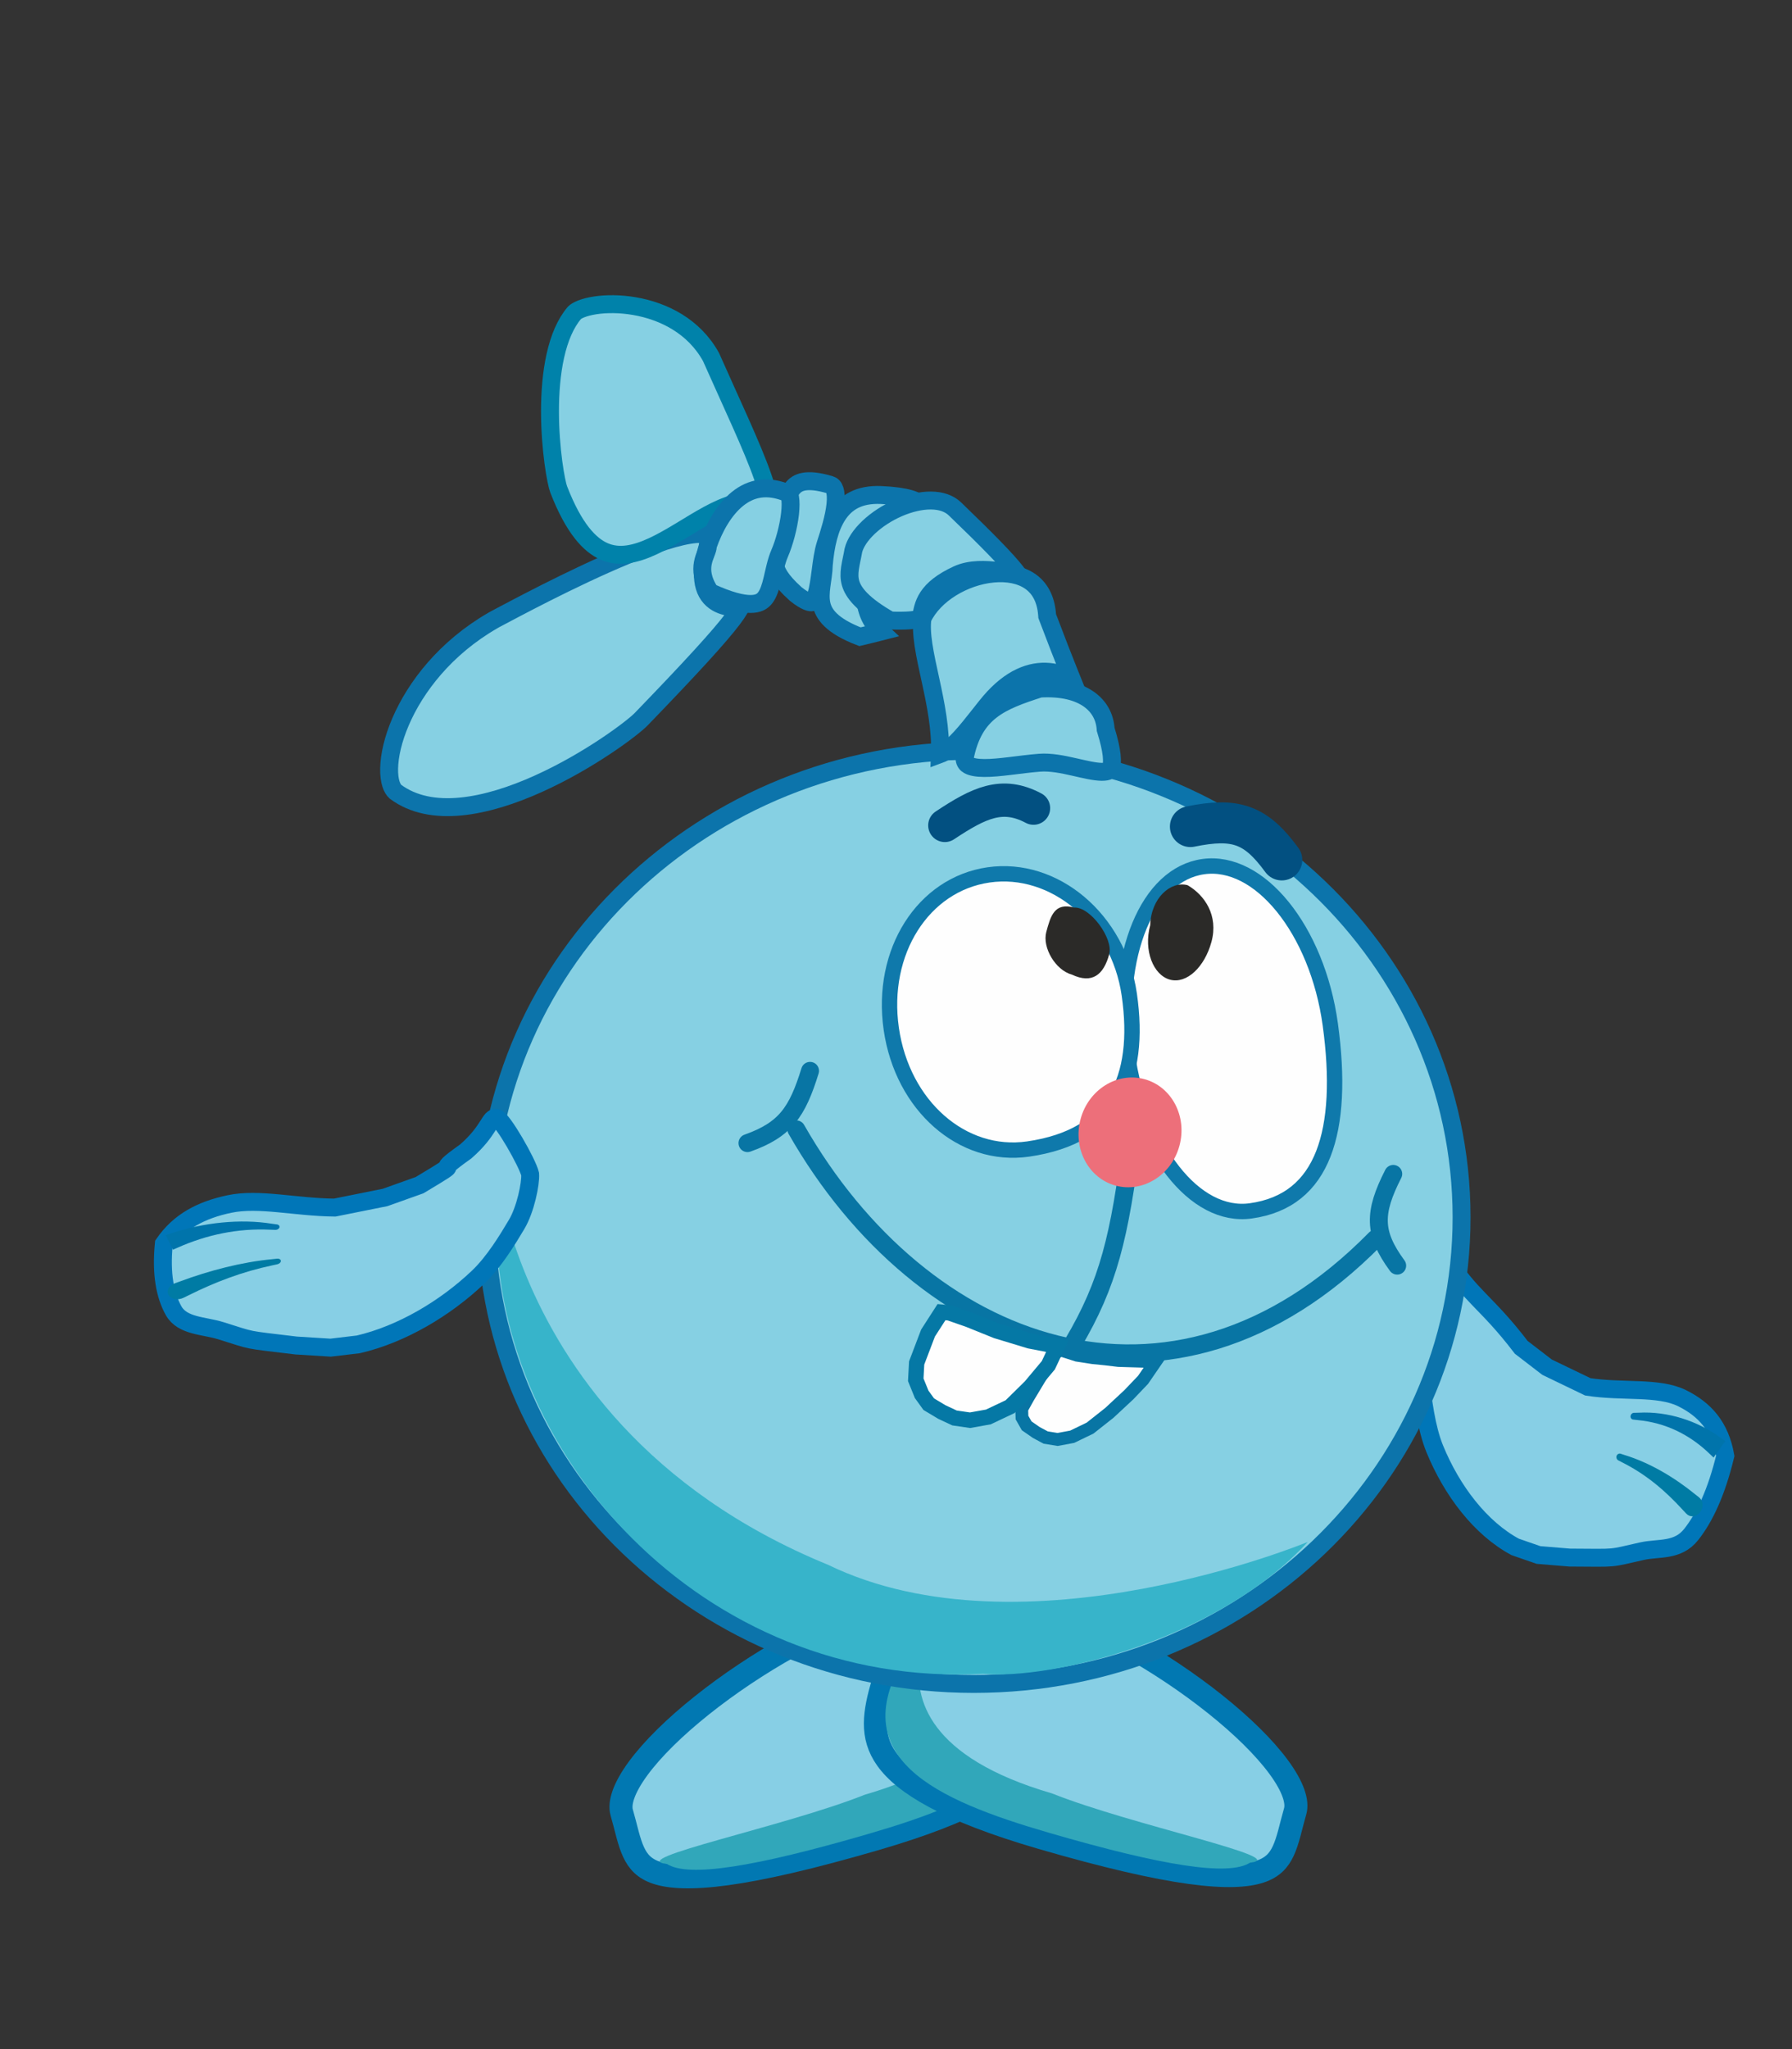 <svg width="700" height="800" viewBox="0 0 700 800" fill="none" xmlns="http://www.w3.org/2000/svg">
<rect x="0" y="0" width="700" height="800" fill="#333333" stroke="none"/>
<g clip-path="url(#clip0_465_484)">
<path d="M554.647 514.831C552.805 508.265 558.996 500.999 561.31 500.665C560.62 497.732 558.47 488.683 564.753 490.811C574.368 506.357 580.585 508.124 594.237 526.021L604.323 533.772L620.25 541.446C633.877 543.563 647.819 541.298 657.084 545.885C665.973 550.285 671.941 556.962 673.939 568.363C670.523 582.582 665.873 592.436 660.636 599.066C655.342 605.768 647.977 604.134 641.409 605.595C628.012 608.574 632.642 608.212 613.199 608.106L600.972 607.095L591.855 603.933C578.376 596.689 567.156 582.056 560.431 565.611C557.081 557.418 555.76 546.126 554.892 538.662C554.026 531.228 553.017 519.202 554.647 514.831Z" fill="#87CFE5" stroke="#0076B8" stroke-width="7"/>
<path d="M637.903 554.21C637.612 554.179 637.347 554.012 637.165 553.76C636.984 553.506 636.901 553.187 636.936 552.861C636.97 552.535 637.12 552.224 637.354 551.986C637.587 551.748 637.885 551.602 638.181 551.591C638.817 551.57 639.434 551.553 640.069 551.543C651.372 550.908 663.183 554.684 672.388 561.522C672.919 561.892 673.423 562.248 673.949 562.629C672.418 564.769 670.888 566.909 669.358 569.048C668.912 568.62 668.488 568.217 668.039 567.8C660.225 560.193 650.763 555.469 639.725 554.422C639.114 554.346 638.52 554.276 637.903 554.21Z" fill="#0074AB"/>
<path d="M632.146 570.15C631.858 570.003 631.628 569.728 631.503 569.399C631.378 569.069 631.367 568.712 631.479 568.393C631.59 568.074 631.816 567.814 632.111 567.657C632.406 567.5 632.746 567.458 633.052 567.555C633.607 567.733 634.132 567.903 634.685 568.088C644.484 571.095 654.082 576.811 662.246 583.455C662.715 583.824 663.162 584.175 663.629 584.545C664.464 585.203 664.995 586.171 665.076 587.275C665.158 588.376 664.784 589.522 664.065 590.423C663.347 591.324 662.351 591.896 661.328 591.975C660.302 592.056 659.333 591.638 658.604 590.85C658.202 590.418 657.82 590.006 657.419 589.579C650.411 581.872 642.822 575.518 633.658 570.93C633.147 570.663 632.662 570.411 632.146 570.15Z" fill="#007BA4"/>
<g clip-path="url(#clip1_465_484)">
<path d="M343.66 627.468C364.777 621.325 377.913 623.964 386.537 629.858C395.472 635.964 400.639 646.27 403.898 657.471C407.266 669.048 408.856 678.259 402.442 687.252C395.738 696.652 379.384 707.095 342.055 717.954C316.428 725.409 297.684 729.667 283.887 731.558C270.001 733.46 261.673 732.882 256.512 731.169C251.715 729.576 249.254 726.871 247.495 723.088C246.567 721.092 245.848 718.81 245.133 716.172C244.461 713.692 243.71 710.56 242.869 707.668C241.822 704.07 243.495 698.258 249.327 690.337C254.958 682.689 263.667 674.175 274.156 665.809C295.186 649.036 322.337 633.67 343.66 627.468Z" fill="#87CFE5" stroke="#0178B2" stroke-width="9"/>
<path d="M394.541 646.16C420.026 686.831 383.256 703.173 339.015 716.043C294.773 728.912 268.88 733.09 260.487 727.704C243.81 725.845 306.65 713.102 337.793 700.688C435.065 672.392 359.214 608.405 394.541 646.16Z" fill="#31A7BA"/>
</g>
<g clip-path="url(#clip2_465_484)">
<path d="M405.128 626.976C384.01 620.833 370.874 623.471 362.25 629.365C353.315 635.472 348.148 645.778 344.889 656.979C341.522 668.556 339.931 677.767 346.345 686.759C353.049 696.16 369.403 706.603 406.732 717.462C432.359 724.917 451.103 729.175 464.9 731.065C478.786 732.968 487.114 732.39 492.275 730.677C497.072 729.084 499.533 726.379 501.292 722.595C502.22 720.6 502.939 718.318 503.654 715.68C504.327 713.2 505.077 710.068 505.918 707.176C506.965 703.578 505.293 697.766 499.46 689.845C493.83 682.197 485.12 673.682 474.631 665.316C453.601 648.543 426.45 633.178 405.128 626.976Z" fill="#87CFE5" stroke="#0178B2" stroke-width="9"/>
<path d="M354.246 645.667C328.761 686.339 365.531 702.681 409.772 715.551C454.014 728.42 479.907 732.598 488.3 727.211C504.977 725.353 442.137 712.61 410.994 700.196C313.722 671.9 389.573 607.913 354.246 645.667Z" fill="#31A7BA"/>
</g>
<path d="M380.428 293.101C485.665 293.101 570.928 374.686 570.928 475.269C570.928 575.851 485.665 657.437 380.428 657.437C275.19 657.437 189.928 575.851 189.928 475.269C189.928 374.686 275.19 293.101 380.428 293.101Z" fill="#86D0E3" stroke="#0C74AB" stroke-width="7"/>
<path d="M510.85 601.994C475.42 640.606 409.695 655.951 384.021 653.476C274.137 659.417 191.467 566.249 194.035 473.784C195.643 415.866 180.684 552.492 323.431 610.905C399.939 648.031 510.85 601.994 510.85 601.994Z" fill="#37B4CA"/>
<path d="M369.073 322.254C382.472 313.367 391.49 309.029 403.719 315.508" stroke="#025081" stroke-width="13" stroke-linecap="round"/>
<path d="M464.999 322.706C482.551 319.124 490.475 321.721 500.704 335.729" stroke="#025081" stroke-width="16" stroke-linecap="round"/>
<path d="M207.087 458.385C206.026 453.929 196.391 437.086 194.021 436.511C191.137 435.812 191.535 441.181 181.893 449.564C166.298 460.612 184.611 450.335 163.888 462.708L150.434 467.507L130.74 471.461C115.399 471.313 101.208 467.646 89.71 470.044C78.679 472.344 70.008 476.842 63.994 485.622C62.833 497.365 64.478 505.809 67.846 511.773C71.252 517.802 79.709 517.493 86.26 519.533C99.625 523.694 94.78 522.786 115.678 525.309L129.14 526.147L139.996 524.86C156.919 520.918 173.924 510.81 186.722 498.661C193.097 492.608 198.348 483.824 201.814 478.017C205.266 472.233 207.352 462.072 207.087 458.385Z" fill="#87CFE5" stroke="#0076B8" stroke-width="7"/>
<path d="M107.612 480.158C107.945 480.17 108.297 480.072 108.588 479.894C108.878 479.716 109.083 479.473 109.159 479.209C109.237 478.945 109.18 478.678 109.005 478.458C108.83 478.239 108.552 478.084 108.228 478.038C107.531 477.939 106.854 477.846 106.154 477.756C93.861 475.793 79.45 477.274 66.844 481.526C66.124 481.753 65.441 481.971 64.724 482.206C65.664 484.106 66.604 486.006 67.544 487.905C68.189 487.622 68.8 487.356 69.445 487.082C80.782 482.038 92.926 479.5 105.52 480.091C106.223 480.109 106.906 480.13 107.612 480.158Z" fill="#0074AB"/>
<path d="M108.361 493.582C108.732 493.502 109.084 493.313 109.339 493.067C109.593 492.821 109.731 492.538 109.72 492.27C109.709 492.002 109.551 491.766 109.279 491.603C109.008 491.44 108.646 491.363 108.274 491.401C107.596 491.471 106.955 491.538 106.276 491.614C94.365 492.742 81.719 496.052 70.334 500.285C69.684 500.518 69.066 500.739 68.418 500.974C67.262 501.389 66.332 502.091 65.853 502.959C65.374 503.824 65.384 504.784 65.862 505.594C66.339 506.404 67.24 506.987 68.345 507.182C69.453 507.379 70.674 507.171 71.759 506.638C72.356 506.347 72.925 506.068 73.52 505.78C83.999 500.552 94.645 496.475 106.412 494.007C107.072 493.861 107.697 493.723 108.361 493.582Z" fill="#007BA4"/>
<path d="M470.076 338.336C480.933 336.846 491.979 342.821 501.065 354.03C510.148 365.236 517.114 381.51 519.652 400.008C522.511 420.844 521.794 438.102 516.901 450.55C512.089 462.793 503.091 470.753 488.518 472.752C477.664 474.242 466.979 468.373 458.244 457.227C449.499 446.07 442.836 429.747 440.25 410.902C437.665 392.056 439.685 374.541 445.102 361.441C450.513 348.355 459.222 339.825 470.076 338.336Z" fill="#FEFEFE" stroke="#0F79AB" stroke-width="6"/>
<path d="M386.15 341.572C411.813 337.871 436.865 358.737 441.124 388.271C443.528 404.935 441.915 418.795 435.749 429.007C429.669 439.077 418.847 446.113 401.587 448.602C376.022 452.289 352.498 431.802 348.154 401.68C343.809 371.558 360.585 345.259 386.15 341.572Z" fill="#FEFEFE" stroke="#0F79AB" stroke-width="6"/>
<path d="M473.232 367.695C470.565 377.558 463.531 384.236 457.021 382.475C450.512 380.714 446.635 371.085 449.303 361.222C449.604 350.533 457.381 343.831 463.891 345.591C470.608 349.48 476.01 357.426 473.232 367.695Z" fill="#2B2A28"/>
<path d="M413.49 533.532C429.836 508.452 435.506 491.75 440.369 458" stroke="#0875A4" stroke-width="7" stroke-linecap="round"/>
<path d="M435.791 462.879C446.454 465.763 457.614 458.797 460.718 447.32C463.822 435.843 457.695 424.201 447.033 421.317C436.37 418.433 425.21 425.399 422.106 436.876C419.001 448.353 425.128 459.995 435.791 462.879Z" fill="#ED6F7A"/>
<path d="M418.705 380.505C426.52 384.172 431.073 380.742 433.292 372.537C434.95 366.406 425.886 353.959 419.571 354.323C411.85 352.234 410.375 357.687 408.717 363.818C407.058 369.949 412.308 378.774 418.705 380.505Z" fill="#2B2A28"/>
<path d="M311.072 440.921C360.012 526.723 457.527 564.647 537.241 483.664" stroke="#0875A4" stroke-width="7" stroke-linecap="round"/>
<path d="M436.885 531.152L431.652 530.526L426.912 530.059L420.697 529.096L417.238 527.988L414.586 527.138L412.124 528.077L401.596 545.606L399.116 550.069L399.212 553.428L401.046 556.662L404.794 559.262L408.462 561.229L413.129 561.986L418.828 560.926L425.817 557.549L433.371 551.58L440.94 544.542L446.519 538.698L451.396 531.595L436.885 531.152Z" fill="#FEFEFE"/>
<path d="M412.124 528.077L414.586 527.138L417.238 527.988L420.697 529.096L426.912 530.059L431.652 530.526L436.885 531.152L451.396 531.595L446.519 538.698L440.94 544.542L433.371 551.58L425.817 557.549L418.828 560.926L413.129 561.986L408.462 561.229L404.794 559.262L401.046 556.662L399.212 553.428L399.116 550.069L401.596 545.606L412.124 528.077ZM412.124 528.077L413.131 527.221" stroke="#0875A4" stroke-width="5"/>
<path d="M402.283 523.524L402.203 523.508L402.126 523.485L389.307 519.593L389.241 519.573L389.177 519.547L378.467 515.232L378.427 515.216L370.856 512.572L367.769 512.281L362.511 520.444L358.065 532.127L357.718 538.692L360.025 544.376L362.799 548.215L367.924 551.281L372.858 553.595L378.922 554.477L386.069 553.202L394.556 549.185L402.513 541.361L409.505 533.016L412.984 525.597L402.283 523.524Z" fill="#FEFEFE" stroke="#0578A5" stroke-width="6"/>
<path d="M291.977 446.294C306.793 441.055 311.461 434.129 316.423 418.075" stroke="#0875A4" stroke-width="7" stroke-linecap="round"/>
<path d="M544.238 458.312C536.537 473.438 536.421 481.353 545.779 494.126" stroke="#0875A4" stroke-width="7" stroke-linecap="round"/>
<path d="M302.59 219.868C302.385 218.322 302.507 216.725 302.824 214.759C302.984 213.767 303.181 212.753 303.397 211.597C303.602 210.507 303.816 209.324 304 208.061C304.863 204.211 305.515 200.85 306.366 197.804C307.221 194.745 308.162 192.467 309.372 190.87C310.489 189.395 311.878 188.435 313.967 188.047C316.201 187.632 319.452 187.836 324.235 189.269C325.107 189.53 325.655 190.046 326.041 191.183C326.487 192.498 326.611 194.448 326.349 196.98C325.827 202.016 323.957 207.922 322.494 212.446C321.497 215.533 321.003 219.413 320.556 222.855C320.083 226.499 319.655 229.726 318.886 232.174C318.057 234.814 317.283 235.105 317.129 235.14C316.715 235.235 314.936 235.191 310.829 231.907C304.638 226.351 302.976 222.763 302.59 219.868Z" fill="#86D0E3" stroke="#0C74AB" stroke-width="7"/>
<path d="M335.927 248.588C324.643 244.284 321.707 239.657 320.889 235.863C320.42 233.683 320.547 231.363 320.886 228.722C321.192 226.334 321.746 223.301 321.794 220.566C322.43 213.122 323.95 206.025 327.316 200.953C330.501 196.153 335.51 192.881 344.188 193.26C349.28 193.483 352.902 194.031 355.394 194.76C357.939 195.504 358.907 196.319 359.237 196.758C359.434 197.019 359.587 197.359 359.365 198.213C359.108 199.201 358.409 200.532 357.161 202.204C354.657 205.557 350.837 209.157 347.159 212.779C345.383 214.528 343.636 216.291 342.25 217.931C340.958 219.462 339.579 221.335 339.078 223.288C337.103 230.992 337.802 236.67 339.84 240.91C341.045 243.416 342.646 245.251 344.106 246.596C342.099 247.114 339.436 247.751 335.927 248.588Z" fill="#86D0E3" stroke="#0C74AB" stroke-width="7"/>
<path d="M332.269 227.714C331.721 225.843 331.725 223.968 332.025 221.837C332.177 220.757 332.397 219.656 332.648 218.45C332.882 217.328 333.146 216.093 333.363 214.837C334.082 212.017 336.118 208.89 339.286 205.889C342.449 202.894 346.527 200.233 350.879 198.337C355.242 196.436 359.714 195.377 363.663 195.408C367.597 195.439 370.786 196.537 373.031 198.695C385.945 211.112 393.226 218.632 396.738 223.085C396.992 223.406 397.219 223.707 397.425 223.985C397.188 223.956 396.936 223.922 396.669 223.885C394.894 223.64 392.379 223.221 389.984 222.93C385.179 222.345 379.031 221.992 373.988 224.322C367.962 227.108 364.496 229.989 362.498 233.011C360.526 235.992 360.213 238.915 359.923 240.234C359.763 240.96 359.653 241.139 359.616 241.19C359.607 241.202 359.587 241.231 359.517 241.281C359.438 241.337 359.267 241.441 358.942 241.561C357.484 242.1 354.39 242.488 347.77 242.261C336.81 236.054 333.327 231.328 332.269 227.714Z" fill="#86D0E3" stroke="#0C74AB" stroke-width="7"/>
<path d="M154.476 309.105C153.143 307.938 151.898 305.06 152.004 299.964C152.109 294.984 153.512 288.642 156.48 281.745C162.311 268.191 173.982 252.945 192.54 242.244L193.43 241.738C199.291 238.675 223.138 225.728 244.56 216.863C255.428 212.366 265.234 209.111 271.656 208.541C275.029 208.242 276.431 208.789 276.833 209.132C276.918 209.204 277.029 209.312 277.085 209.699C277.154 210.174 277.124 211.046 276.69 212.463C274.891 218.345 274.271 222.929 274.691 226.525C275.13 230.277 276.716 232.985 279.139 234.735C281.388 236.36 284.002 236.89 285.962 237.161C286.926 237.294 287.971 237.391 288.678 237.471C288.786 237.483 288.889 237.497 288.986 237.509C288.931 237.612 288.872 237.722 288.806 237.838C288.256 238.807 287.406 240.078 286.155 241.731C281.104 248.404 270.442 260.113 250.426 280.823C248.876 282.427 243.905 286.456 236.632 291.3C229.437 296.091 220.208 301.531 210.268 306.006C200.303 310.493 189.782 313.936 179.964 314.875C170.199 315.809 161.423 314.246 154.476 309.105Z" fill="#86D0E3" stroke="#0C74AB" stroke-width="7"/>
<path d="M232.487 119.22C236.813 118.559 242.223 118.539 247.896 119.524C259.234 121.492 271.088 127.35 277.732 139.367C285.881 157.738 293.897 174.537 297.92 186.113C298.918 188.985 299.634 191.435 300.041 193.436C300.441 195.406 300.479 196.663 300.371 197.367C300.016 197.333 299.381 197.216 298.371 196.835C291.137 194.108 283.381 197.286 276.549 200.992C273.019 202.908 269.36 205.19 265.817 207.326C262.219 209.495 258.682 211.553 255.179 213.189C248.103 216.494 241.849 217.754 236.156 215.354C230.388 212.922 224.121 206.284 218.232 191.057C217.773 189.87 216.908 186.075 216.158 180.434C215.426 174.925 214.845 167.97 214.841 160.649C214.836 153.315 215.41 145.707 216.944 138.854C218.476 132.014 220.906 126.19 224.425 122.097C224.831 121.7 225.657 121.144 227.068 120.591C228.494 120.033 230.324 119.551 232.487 119.22Z" fill="#86D0E3" stroke="#0082AA" stroke-width="7"/>
<path d="M277.478 231.232C274.152 226.295 274.06 222.523 274.529 219.923C274.792 218.465 275.254 217.255 275.687 216.148C275.875 215.667 276.146 214.991 276.309 214.396C276.394 214.086 276.503 213.618 276.518 213.081C276.519 213.055 276.518 213.029 276.518 213.002C278.998 205.84 282.906 198.958 288.082 194.78C290.715 192.655 293.633 191.261 296.867 190.812C300.062 190.368 303.788 190.816 308.124 192.7C308.202 192.809 308.433 193.192 308.616 194.206C308.893 195.743 308.896 197.931 308.6 200.559C308.012 205.784 306.35 211.868 304.535 216.08C303.189 219.205 302.465 223.035 301.757 226.002C300.98 229.259 300.189 231.709 298.918 233.37C297.858 234.755 296.296 235.811 293.122 235.802C289.813 235.792 284.863 234.601 277.478 231.232Z" fill="#86D0E3" stroke="#0C74AB" stroke-width="7"/>
<path d="M360.347 241.42C364.781 231.998 376.614 224.999 387.917 223.929C393.561 223.395 398.625 224.393 402.303 226.892C405.859 229.308 408.533 233.401 409.028 240.033L409.065 240.537L409.244 241.01C412.688 250.126 415.399 257.008 417.448 262.134C417.868 263.186 418.261 264.159 418.623 265.06C416.455 263.911 413.939 262.932 411.132 262.489C404.168 261.39 396.227 263.679 388.103 272.433C386.314 274.361 384.206 277.077 382.064 279.797C379.869 282.586 377.558 285.483 375.213 288.026C372.838 290.602 370.611 292.608 368.631 293.756C368.078 294.076 367.59 294.303 367.161 294.459C367.542 284.732 365.476 274.732 363.55 265.865C362.444 260.776 361.388 256.089 360.743 251.799C360.127 247.702 359.934 244.245 360.347 241.42Z" fill="#86D0E3" stroke="#0C74AB" stroke-width="7"/>
<path d="M406.207 268.823C414.985 268.304 421.224 270.111 425.284 272.942C429.352 275.778 431.508 279.819 431.87 284.379L431.901 284.767L432.016 285.138C433.277 289.211 433.967 292.376 434.232 294.81C434.499 297.272 434.307 298.771 434.006 299.643C433.746 300.399 433.412 300.693 433.055 300.882C432.581 301.133 431.76 301.342 430.386 301.33C427.522 301.307 423.87 300.4 419.406 299.391C415.234 298.448 410.386 297.433 406.024 297.779C402.179 298.084 398.17 298.626 394.509 299.065C390.773 299.513 387.386 299.855 384.487 299.84C381.514 299.825 379.541 299.425 378.358 298.768C377.543 298.316 376.96 297.684 376.764 296.296C378.564 286.654 382.313 281.154 387.115 277.418C392.115 273.528 398.491 271.331 406.207 268.823Z" fill="#86D0E3" stroke="#0C74AB" stroke-width="7"/>
</g>
<defs>
<clipPath id="clip0_465_484">
<rect width="700" height="800" fill="white"/>
</clipPath>
<clipPath id="clip1_465_484">
<rect width="179.963" height="96.638" fill="white" transform="translate(222 657.267) rotate(-16.22)"/>
</clipPath>
<clipPath id="clip2_465_484">
<rect width="179.963" height="96.638" fill="white" transform="matrix(-0.96 -0.279 -0.279 0.96 526.787 656.774)"/>
</clipPath>
</defs>
</svg>
